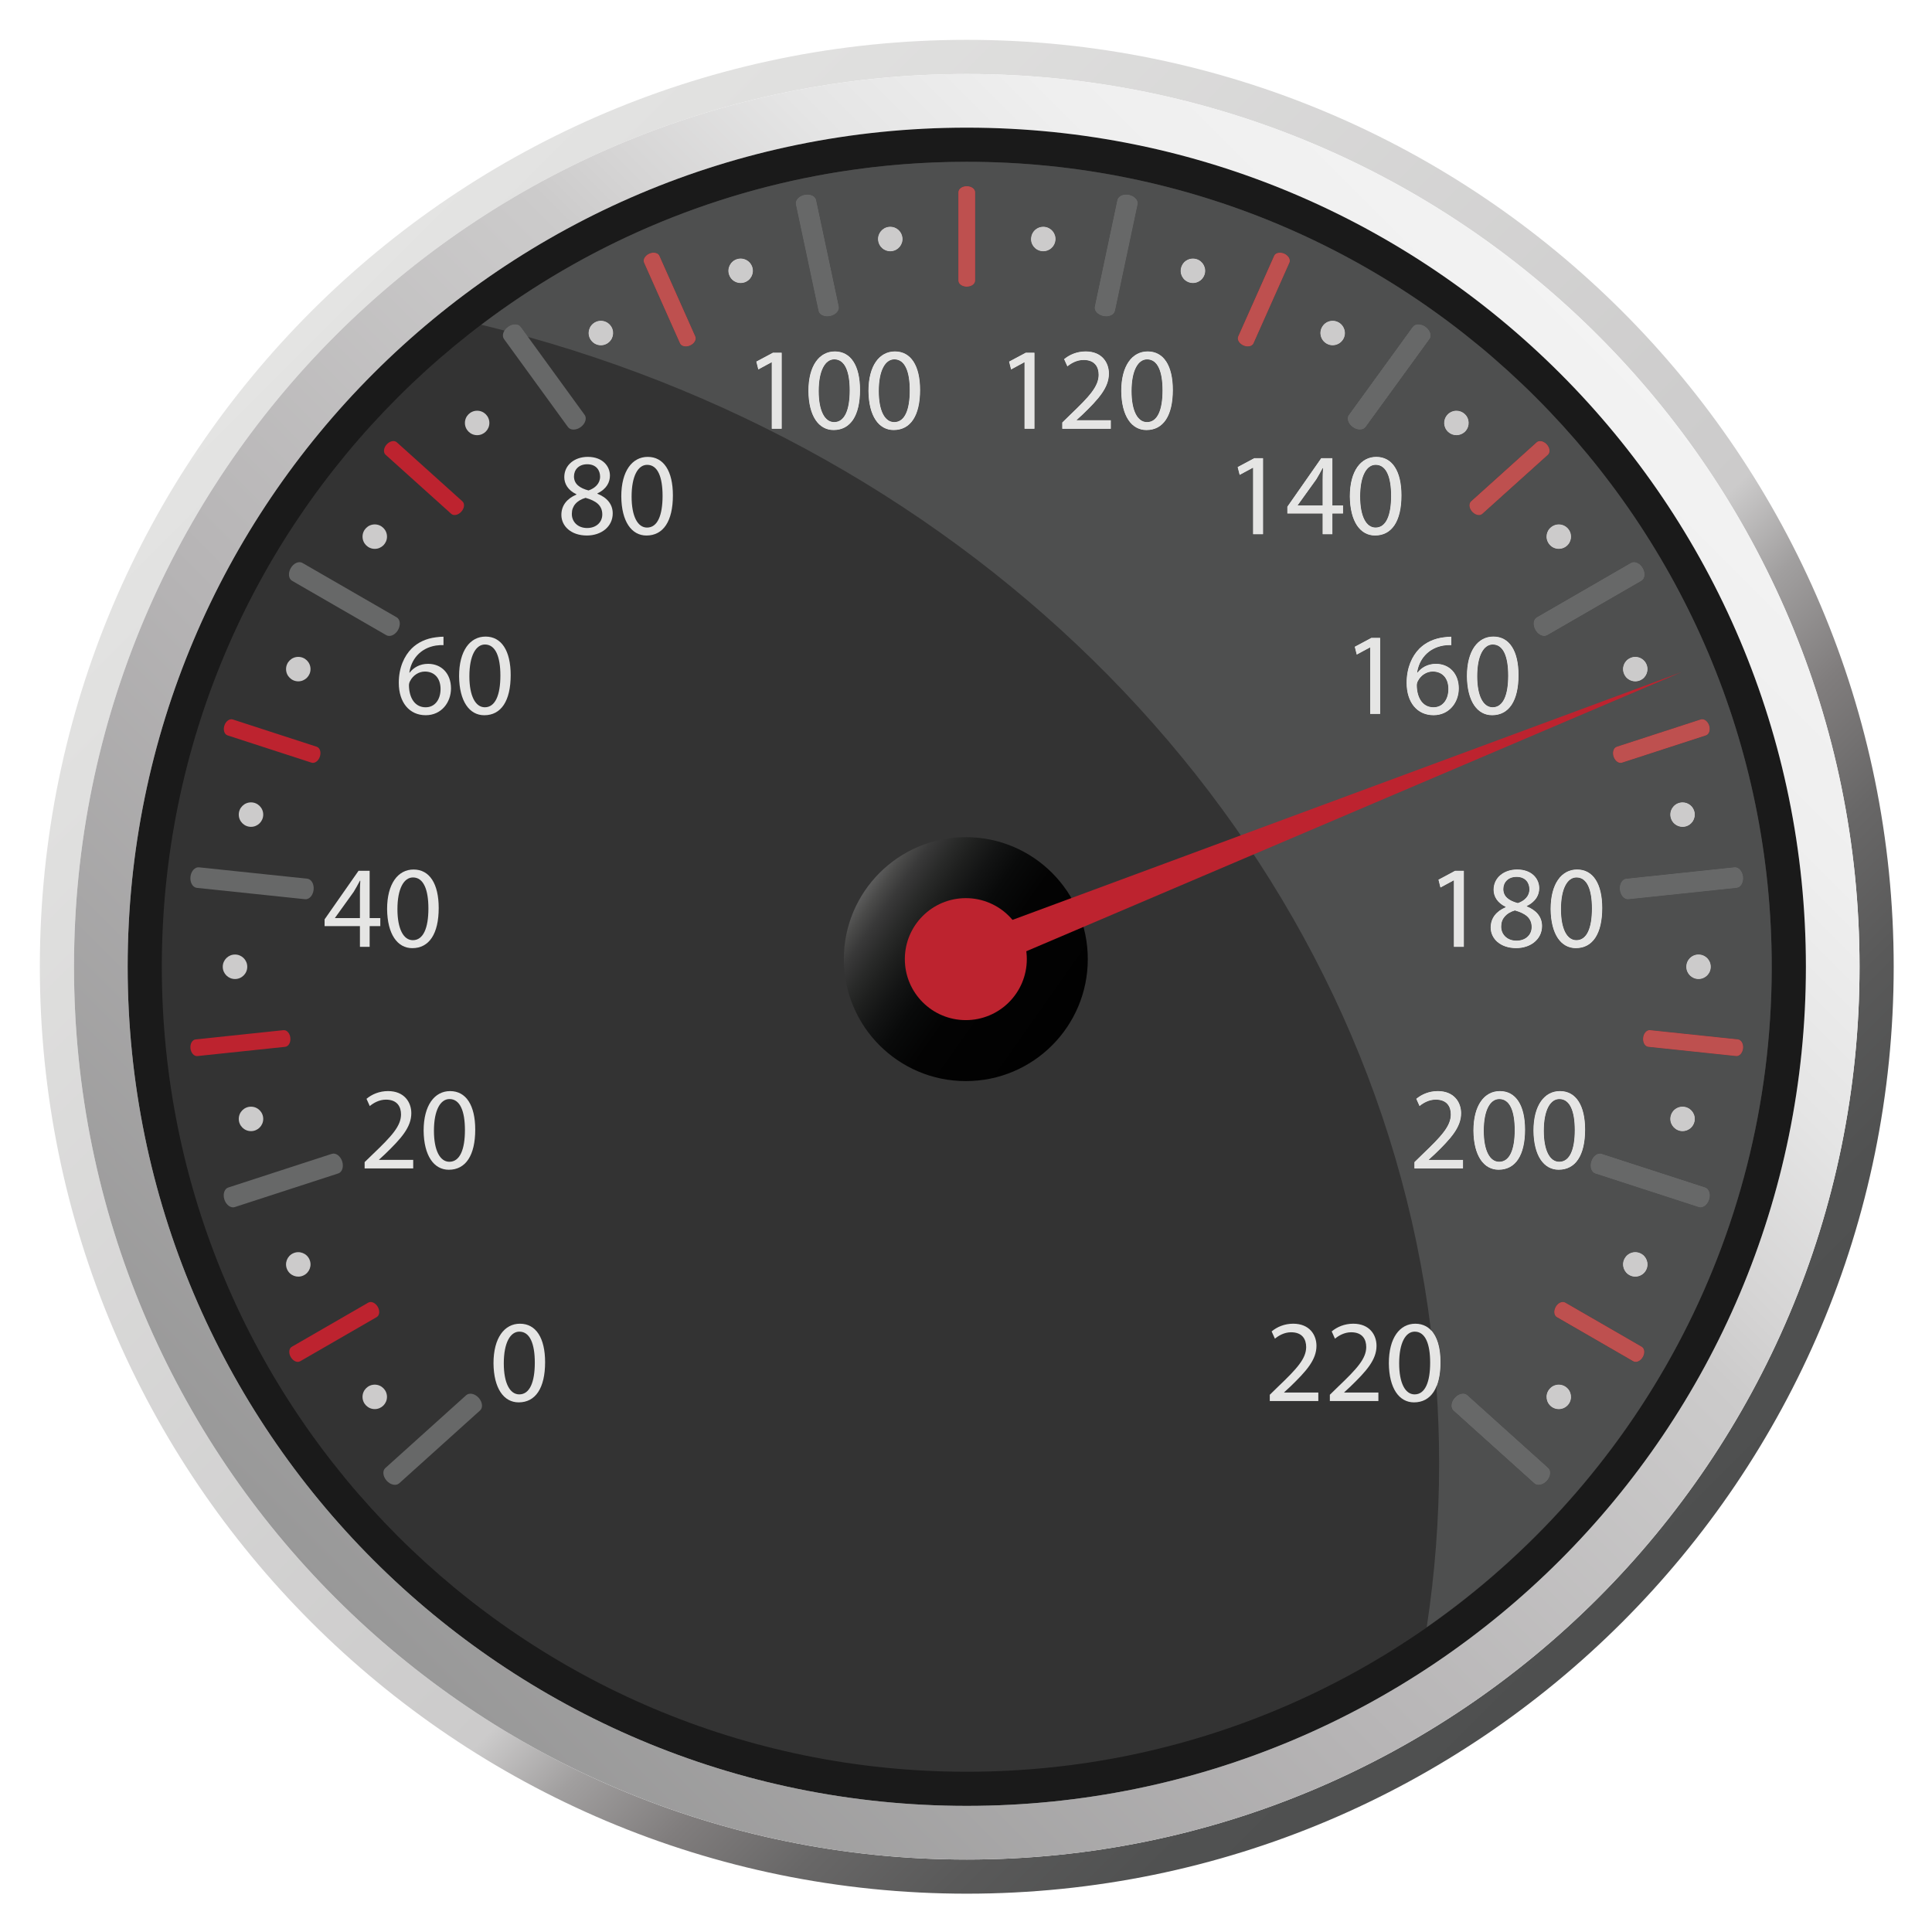 <?xml version="1.0" encoding="utf-8"?>
<svg version="1.1" xmlns="http://www.w3.org/2000/svg" xmlns:xlink="http://www.w3.org/1999/xlink" x="0px" y="0px" width="400px"
	 height="400px" viewBox="0 0 97 97" xml:space="preserve">
<g id="dial">
	<g>
		
			<linearGradient id="SVGID_1_" gradientUnits="userSpaceOnUse" x1="-1.114" y1="791.57" x2="-0.797" y2="791.57" gradientTransform="matrix(207.889 207.889 207.889 -207.889 -164312.5 164806.469)">
			<stop  offset="0" style="stop-color:#E5E5E4"/>
			<stop  offset="0.058" style="stop-color:#E2E2E1"/>
			<stop  offset="0.615" style="stop-color:#CCCBCB"/>
			<stop  offset="0.664" style="stop-color:#A19F9F"/>
			<stop  offset="0.722" style="stop-color:#807D7D"/>
			<stop  offset="0.782" style="stop-color:#686767"/>
			<stop  offset="0.846" style="stop-color:#595959"/>
			<stop  offset="0.915" style="stop-color:#505151"/>
			<stop  offset="1" style="stop-color:#4E4F4F"/>
		</linearGradient>
		<path fill="url(#SVGID_1_)" d="M48.538,93.362c-24.755,0-44.823-20.069-44.823-44.824c0-24.756,20.068-44.823,44.823-44.823
			c24.756,0,44.824,20.067,44.824,44.823C93.362,73.293,73.294,93.362,48.538,93.362 M48.538,2C22.836,2,2,22.836,2,48.538
			s20.836,46.538,46.538,46.538c25.703,0,46.539-20.836,46.539-46.538S74.241,2,48.538,2"/>
		
			<linearGradient id="SVGID_2_" gradientUnits="userSpaceOnUse" x1="-0.103" y1="793.531" x2="0.214" y2="793.531" gradientTransform="matrix(200.231 -200.231 -200.231 -200.231 158927.234 158949.5)">
			<stop  offset="0" style="stop-color:#979797"/>
			<stop  offset="0.353" style="stop-color:#B7B5B6"/>
			<stop  offset="0.615" style="stop-color:#CCCBCB"/>
			<stop  offset="0.656" style="stop-color:#D5D4D4"/>
			<stop  offset="0.747" style="stop-color:#E5E5E5"/>
			<stop  offset="0.847" style="stop-color:#EFEFEF"/>
			<stop  offset="0.967" style="stop-color:#F3F3F3"/>
			<stop  offset="1" style="stop-color:#F3F3F3"/>
		</linearGradient>
		<path fill="url(#SVGID_2_)" d="M48.538,90.668c-23.268,0-42.129-18.862-42.129-42.13S25.271,6.409,48.538,6.409
			s42.131,18.861,42.131,42.129S71.806,90.668,48.538,90.668 M48.538,3.715c-24.755,0-44.823,20.067-44.823,44.823
			c0,24.755,20.068,44.824,44.823,44.824c24.756,0,44.824-20.069,44.824-44.824C93.362,23.782,73.294,3.715,48.538,3.715"/>
		<path fill="#1A1A1A" d="M90.669,48.538c0,23.268-18.863,42.13-42.131,42.13S6.409,71.806,6.409,48.538S25.271,6.409,48.538,6.409
			S90.669,25.271,90.669,48.538"/>
		<path fill="#333333" d="M88.954,48.538c0,22.32-18.095,40.416-40.416,40.416c-22.319,0-40.414-18.096-40.414-40.416
			S26.219,8.123,48.538,8.123C70.859,8.123,88.954,26.218,88.954,48.538"/>
		<path fill="#BD232F" d="M48.958,14.085c0,0.169-0.187,0.306-0.42,0.306c-0.231,0-0.419-0.137-0.419-0.306V9.653
			c0-0.169,0.188-0.306,0.419-0.306c0.233,0,0.42,0.137,0.42,0.306V14.085"/>
		<path fill="#BD232F" d="M34.909,16.894c0.068,0.153-0.048,0.355-0.26,0.449c-0.211,0.095-0.439,0.047-0.508-0.108l-1.804-4.049
			c-0.068-0.154,0.049-0.355,0.26-0.449c0.212-0.095,0.44-0.047,0.509,0.107L34.909,16.894"/>
		<path fill="#BD232F" d="M23.217,25.172c0.125,0.113,0.102,0.345-0.056,0.518c-0.153,0.172-0.382,0.221-0.507,0.107l-3.295-2.966
			c-0.126-0.113-0.101-0.345,0.055-0.517s0.383-0.222,0.509-0.107L23.217,25.172z"/>
		<path fill="#BD232F" d="M15.902,37.492c0.159,0.052,0.231,0.273,0.159,0.493c-0.07,0.221-0.258,0.357-0.42,0.306l-4.215-1.369
			c-0.161-0.053-0.232-0.274-0.16-0.494c0.072-0.221,0.259-0.357,0.42-0.306L15.902,37.492z"/>
		<path fill="#BD232F" d="M14.23,51.722c0.168-0.019,0.324,0.155,0.348,0.386c0.024,0.23-0.092,0.432-0.26,0.45l-4.409,0.464
			c-0.167,0.017-0.322-0.157-0.347-0.388c-0.023-0.229,0.092-0.432,0.261-0.449L14.23,51.722z"/>
		<path fill="#BD232F" d="M18.492,65.4c0.146-0.084,0.357,0.011,0.474,0.211c0.116,0.201,0.093,0.433-0.054,0.517l-3.839,2.216
			c-0.147,0.086-0.359-0.009-0.475-0.21c-0.116-0.202-0.093-0.433,0.054-0.517L18.492,65.4z"/>
		<path fill="#BD232F" d="M78.166,66.128c-0.147-0.083-0.171-0.315-0.055-0.517c0.116-0.2,0.327-0.295,0.474-0.211l3.839,2.217
			c0.146,0.084,0.17,0.315,0.054,0.516c-0.116,0.201-0.327,0.296-0.475,0.211L78.166,66.128"/>
		<path fill="#BD232F" d="M82.759,52.557c-0.169-0.017-0.285-0.219-0.261-0.45c0.025-0.23,0.179-0.402,0.348-0.385l4.408,0.463
			c0.168,0.018,0.284,0.22,0.261,0.449c-0.026,0.23-0.182,0.404-0.35,0.386L82.759,52.557"/>
		<path fill="#BD232F" d="M81.436,38.291c-0.162,0.053-0.35-0.086-0.422-0.306c-0.07-0.221,0-0.44,0.16-0.493l4.216-1.37
			c0.161-0.053,0.349,0.085,0.42,0.305c0.07,0.221,0.001,0.442-0.16,0.494L81.436,38.291"/>
		<path fill="#BD232F" d="M74.422,25.797c-0.124,0.114-0.353,0.063-0.508-0.108c-0.155-0.173-0.179-0.402-0.054-0.517l3.293-2.966
			c0.127-0.113,0.354-0.063,0.51,0.108c0.153,0.173,0.179,0.403,0.053,0.517L74.422,25.797"/>
		<path fill="#BD232F" d="M62.935,17.234c-0.067,0.156-0.296,0.203-0.508,0.108c-0.211-0.096-0.329-0.296-0.26-0.449l1.804-4.05
			c0.068-0.155,0.296-0.202,0.508-0.108c0.212,0.096,0.328,0.296,0.259,0.45L62.935,17.234"/>
		<path fill="#CCCBCB" d="M45.309,11.936c0.036,0.338-0.209,0.64-0.547,0.675c-0.336,0.036-0.639-0.209-0.674-0.546
			c-0.036-0.337,0.208-0.64,0.546-0.675C44.972,11.354,45.273,11.599,45.309,11.936"/>
		<path fill="#CCCBCB" d="M37.77,13.407c0.104,0.322-0.071,0.668-0.396,0.773c-0.322,0.104-0.668-0.071-0.772-0.395
			c-0.105-0.321,0.071-0.668,0.395-0.773C37.318,12.908,37.665,13.084,37.77,13.407"/>
		<path fill="#CCCBCB" d="M30.7,16.414c0.17,0.293,0.069,0.669-0.225,0.839c-0.295,0.17-0.668,0.069-0.838-0.225
			c-0.171-0.294-0.069-0.67,0.224-0.839C30.155,16.02,30.531,16.12,30.7,16.414"/>
		<circle fill="#CCCBCB" cx="23.956" cy="21.235" r="0.614"/>
		<circle fill="#CCCBCB" cx="18.816" cy="26.943" r="0.614"/>
		<circle fill="#CCCBCB" cx="14.976" cy="33.594" r="0.614"/>
		<circle fill="#CCCBCB" cx="12.602" cy="40.899" r="0.614"/>
		<circle fill="#CCCBCB" cx="11.799" cy="48.539" r="0.615"/>
		<circle fill="#CCCBCB" cx="12.602" cy="56.177" r="0.614"/>
		<path fill="#CCCBCB" d="M14.725,62.921c0.311-0.138,0.675,0.002,0.812,0.312c0.138,0.31-0.001,0.671-0.312,0.809
			c-0.308,0.14-0.671-0.001-0.81-0.31C14.275,63.421,14.416,63.059,14.725,62.921z"/>
		<circle fill="#CCCBCB" cx="18.815" cy="70.133" r="0.614"/>
		<path fill="#CCCBCB" d="M77.9,70.631c-0.273-0.199-0.335-0.585-0.134-0.857c0.199-0.276,0.582-0.336,0.855-0.137
			c0.274,0.199,0.335,0.582,0.137,0.857C78.558,70.77,78.175,70.829,77.9,70.631"/>
		<path fill="#CCCBCB" d="M81.854,64.043c-0.31-0.139-0.45-0.503-0.311-0.81c0.139-0.313,0.499-0.45,0.808-0.312
			c0.311,0.138,0.45,0.499,0.312,0.812C82.524,64.042,82.162,64.182,81.854,64.043"/>
		<path fill="#CCCBCB" d="M84.349,56.778c-0.331-0.072-0.545-0.399-0.472-0.729c0.069-0.334,0.395-0.544,0.726-0.471
			c0.332,0.069,0.544,0.394,0.474,0.728C85.005,56.638,84.68,56.848,84.349,56.778"/>
		<path fill="#CCCBCB" d="M85.278,49.153c-0.338-0.001-0.615-0.276-0.612-0.615c0-0.342,0.273-0.614,0.612-0.613
			c0.339-0.001,0.613,0.272,0.613,0.613C85.893,48.879,85.617,49.153,85.278,49.153"/>
		<path fill="#CCCBCB" d="M84.604,41.5c-0.332,0.07-0.66-0.143-0.728-0.473c-0.071-0.335,0.14-0.657,0.472-0.728
			c0.331-0.07,0.656,0.14,0.728,0.472C85.146,41.104,84.936,41.43,84.604,41.5"/>
		<path fill="#CCCBCB" d="M82.353,34.156c-0.311,0.136-0.675-0.001-0.81-0.312c-0.14-0.312,0-0.672,0.311-0.809
			c0.308-0.14,0.671-0.002,0.809,0.31C82.801,33.656,82.661,34.02,82.353,34.156"/>
		<path fill="#CCCBCB" d="M78.624,27.439c-0.275,0.198-0.661,0.14-0.857-0.136c-0.203-0.278-0.141-0.658,0.136-0.856
			c0.272-0.199,0.655-0.14,0.856,0.136C78.959,26.858,78.897,27.241,78.624,27.439"/>
		<path fill="#CCCBCB" d="M73.58,21.646c-0.228,0.251-0.618,0.273-0.868,0.045c-0.254-0.229-0.273-0.613-0.045-0.864
			c0.226-0.253,0.612-0.274,0.866-0.047S73.806,21.395,73.58,21.646"/>
		<path fill="#CCCBCB" d="M67.441,17.027c-0.171,0.293-0.548,0.396-0.84,0.224c-0.296-0.171-0.395-0.544-0.224-0.836
			c0.168-0.294,0.542-0.396,0.838-0.226C67.511,16.36,67.611,16.734,67.441,17.027"/>
		<path fill="#CCCBCB" d="M60.478,13.785c-0.106,0.322-0.453,0.501-0.774,0.395c-0.326-0.106-0.5-0.45-0.394-0.771
			c0.103-0.323,0.446-0.5,0.772-0.396C60.405,13.118,60.582,13.464,60.478,13.785"/>
		<path fill="#CCCBCB" d="M52.99,12.062c-0.037,0.338-0.339,0.584-0.676,0.547c-0.34-0.036-0.583-0.336-0.544-0.673
			c0.033-0.337,0.333-0.583,0.672-0.547C52.782,11.426,53.025,11.726,52.99,12.062"/>
		<path fill="#676868" d="M42.111,15.389c0.043,0.204-0.148,0.417-0.43,0.477c-0.278,0.06-0.541-0.057-0.584-0.26l-1.136-5.345
			c-0.044-0.205,0.147-0.417,0.428-0.477s0.543,0.057,0.584,0.261L42.111,15.389"/>
		<path fill="#676868" d="M29.354,20.832c0.121,0.17,0.033,0.441-0.197,0.61c-0.231,0.168-0.518,0.168-0.641,0l-3.212-4.421
			c-0.122-0.169-0.034-0.44,0.198-0.609c0.231-0.168,0.519-0.169,0.641,0L29.354,20.832"/>
		<path fill="#676868" d="M19.916,30.994c0.18,0.104,0.209,0.389,0.067,0.638c-0.143,0.247-0.404,0.364-0.586,0.26l-4.731-2.731
			c-0.182-0.104-0.21-0.39-0.068-0.637c0.144-0.249,0.406-0.365,0.586-0.261L19.916,30.994z"/>
		<path fill="#676868" d="M15.425,44.116c0.207,0.023,0.351,0.27,0.321,0.555c-0.03,0.285-0.222,0.498-0.428,0.476l-5.436-0.57
			c-0.206-0.023-0.35-0.27-0.32-0.555c0.03-0.284,0.222-0.498,0.43-0.476L15.425,44.116z"/>
		<path fill="#676868" d="M16.66,57.931c0.199-0.062,0.43,0.104,0.519,0.376s0,0.546-0.197,0.608l-5.196,1.689
			c-0.198,0.063-0.43-0.104-0.52-0.376c-0.087-0.272,0-0.547,0.199-0.608L16.66,57.931z"/>
		<path fill="#676868" d="M23.407,70.048c0.157-0.138,0.435-0.08,0.627,0.133c0.191,0.212,0.223,0.498,0.066,0.636l-4.059,3.657
			c-0.156,0.139-0.435,0.08-0.628-0.132c-0.19-0.214-0.222-0.5-0.065-0.637L23.407,70.048z"/>
		<path fill="#676868" d="M72.977,70.818c-0.154-0.143-0.127-0.424,0.064-0.638c0.191-0.213,0.474-0.273,0.626-0.133l4.062,3.655
			c0.153,0.14,0.125,0.423-0.065,0.639c-0.192,0.211-0.475,0.272-0.628,0.131L72.977,70.818"/>
		<path fill="#676868" d="M80.095,58.916c-0.197-0.066-0.286-0.335-0.198-0.609c0.089-0.271,0.32-0.442,0.518-0.375l5.196,1.687
			c0.198,0.065,0.288,0.336,0.2,0.609c-0.089,0.272-0.321,0.442-0.52,0.375L80.095,58.916"/>
		<path fill="#676868" d="M81.761,45.146c-0.209,0.02-0.4-0.189-0.431-0.475c-0.031-0.285,0.112-0.535,0.32-0.554l5.435-0.574
			c0.205-0.02,0.396,0.189,0.43,0.477c0.027,0.284-0.115,0.535-0.322,0.554L81.761,45.146"/>
		<path fill="#676868" d="M77.68,31.891c-0.184,0.103-0.443-0.011-0.587-0.258c-0.144-0.248-0.115-0.536,0.067-0.638l4.731-2.734
			c0.18-0.101,0.44,0.012,0.586,0.261c0.143,0.249,0.113,0.536-0.068,0.638L77.68,31.891"/>
		<path fill="#676868" d="M68.56,21.44c-0.125,0.169-0.408,0.17-0.641,0.003c-0.231-0.168-0.322-0.443-0.196-0.608l3.209-4.424
			c0.124-0.165,0.408-0.168,0.642,0c0.231,0.17,0.321,0.443,0.197,0.61L68.56,21.44"/>
		<path fill="#676868" d="M55.979,15.603c-0.046,0.206-0.305,0.322-0.584,0.264c-0.281-0.059-0.476-0.272-0.427-0.475l1.132-5.348
			c0.045-0.2,0.304-0.319,0.585-0.262c0.281,0.062,0.475,0.276,0.428,0.479L55.979,15.603"/>
		<path fill="#E5E5E4" d="M27.368,68.392c0,1.299-0.481,2.017-1.327,2.017c-0.747,0-1.252-0.7-1.264-1.963
			c0-1.281,0.553-1.986,1.328-1.986C26.91,66.459,27.368,67.176,27.368,68.392z M25.294,68.451c0,0.993,0.306,1.557,0.777,1.557
			c0.527,0,0.78-0.617,0.78-1.593c0-0.94-0.241-1.557-0.775-1.557C25.624,66.858,25.294,67.41,25.294,68.451z"/>
		<path fill="#E5E5E4" d="M18.307,58.664v-0.317l0.406-0.394c0.975-0.929,1.416-1.422,1.421-1.997c0-0.388-0.188-0.746-0.757-0.746
			c-0.347,0-0.636,0.176-0.812,0.322l-0.164-0.363c0.265-0.224,0.641-0.389,1.081-0.389c0.821,0,1.169,0.564,1.169,1.11
			c0,0.706-0.511,1.275-1.316,2.051l-0.305,0.282v0.012h1.716v0.429H18.307z"/>
		<path fill="#E5E5E4" d="M23.86,56.714c0,1.299-0.481,2.016-1.327,2.016c-0.746,0-1.251-0.7-1.264-1.963
			c0-1.28,0.553-1.986,1.329-1.986C23.402,54.78,23.86,55.498,23.86,56.714z M21.787,56.772c0,0.993,0.306,1.557,0.775,1.557
			c0.528,0,0.781-0.616,0.781-1.592c0-0.94-0.24-1.557-0.775-1.557C22.115,55.181,21.787,55.732,21.787,56.772z"/>
		<path fill="#E5E5E4" d="M18.071,47.539v-1.04h-1.774v-0.341l1.704-2.438h0.558v2.374h0.535v0.405h-0.535v1.04H18.071z
			 M18.071,46.094v-1.274c0-0.2,0.006-0.4,0.018-0.601h-0.018c-0.118,0.225-0.211,0.389-0.317,0.564l-0.934,1.299v0.012H18.071z"/>
		<path fill="#E5E5E4" d="M22.026,45.588c0,1.3-0.481,2.016-1.327,2.016c-0.745,0-1.251-0.699-1.264-1.962
			c0-1.281,0.553-1.986,1.328-1.986C21.568,43.655,22.026,44.372,22.026,45.588z M19.954,45.647c0,0.993,0.305,1.557,0.774,1.557
			c0.529,0,0.781-0.617,0.781-1.592c0-0.94-0.24-1.558-0.775-1.558C20.281,44.055,19.954,44.607,19.954,45.647z"/>
		<path fill="#E5E5E4" d="M22.267,32.39c-0.106-0.005-0.241,0-0.388,0.022c-0.812,0.136-1.239,0.729-1.327,1.358h0.017
			c0.182-0.241,0.499-0.441,0.923-0.441c0.675,0,1.151,0.488,1.151,1.234c0,0.699-0.477,1.346-1.27,1.346
			c-0.815,0-1.351-0.635-1.351-1.628c0-0.752,0.27-1.345,0.646-1.722c0.316-0.312,0.739-0.505,1.222-0.563
			c0.152-0.023,0.281-0.029,0.376-0.029V32.39z M21.379,35.51c0.44,0,0.74-0.37,0.74-0.917c0-0.546-0.311-0.876-0.786-0.876
			c-0.312,0-0.6,0.194-0.74,0.471c-0.035,0.059-0.061,0.135-0.061,0.229c0.012,0.629,0.3,1.094,0.841,1.094H21.379z"/>
		<path fill="#E5E5E4" d="M25.64,33.894c0,1.299-0.481,2.016-1.327,2.016c-0.746,0-1.252-0.7-1.264-1.962
			c0-1.281,0.553-1.987,1.328-1.987C25.181,31.96,25.64,32.678,25.64,33.894z M23.566,33.952c0,0.993,0.306,1.558,0.775,1.558
			c0.528,0,0.782-0.617,0.782-1.593c0-0.94-0.241-1.558-0.776-1.558C23.895,32.359,23.566,32.912,23.566,33.952z"/>
		<path fill="#E5E5E4" d="M28.935,24.812c-0.422-0.199-0.604-0.528-0.604-0.857c0-0.605,0.512-1.017,1.181-1.017
			c0.74,0,1.111,0.465,1.111,0.939c0,0.324-0.158,0.671-0.629,0.894v0.018c0.476,0.188,0.769,0.522,0.769,0.987
			c0,0.663-0.568,1.11-1.298,1.11c-0.799,0-1.28-0.476-1.28-1.034c0-0.481,0.287-0.822,0.758-1.022L28.935,24.812z M30.239,25.83
			c0-0.465-0.323-0.688-0.84-0.835c-0.446,0.129-0.688,0.423-0.688,0.786c-0.017,0.389,0.277,0.729,0.764,0.729
			C29.939,26.511,30.239,26.217,30.239,25.83z M28.818,23.919c0,0.382,0.287,0.588,0.729,0.705c0.328-0.111,0.582-0.347,0.582-0.693
			c0-0.305-0.183-0.622-0.646-0.622C29.053,23.309,28.818,23.59,28.818,23.919z"/>
		<path fill="#E5E5E4" d="M33.784,24.871c0,1.299-0.482,2.016-1.328,2.016c-0.745,0-1.252-0.7-1.263-1.963
			c0-1.28,0.552-1.985,1.327-1.985C33.325,22.938,33.784,23.655,33.784,24.871z M31.711,24.931c0,0.993,0.304,1.557,0.775,1.557
			c0.529,0,0.78-0.617,0.78-1.593c0-0.939-0.239-1.557-0.774-1.557C32.039,23.338,31.711,23.89,31.711,24.931z"/>
		<polyline fill="#E5E5E4" points="38.748,18.19 38.736,18.19 38.072,18.55 37.972,18.154 38.806,17.708 39.247,17.708 
			39.247,21.527 38.748,21.527 38.748,18.19 		"/>
		<path fill="#E5E5E4" d="M43.179,19.577c0,1.298-0.482,2.015-1.328,2.015c-0.746,0-1.251-0.698-1.263-1.962
			c0-1.28,0.552-1.986,1.327-1.986C42.72,17.644,43.179,18.36,43.179,19.577 M41.104,19.636c0,0.993,0.306,1.557,0.775,1.557
			c0.528,0,0.782-0.617,0.782-1.592c0-0.94-0.242-1.558-0.776-1.558C41.434,18.043,41.104,18.596,41.104,19.636"/>
		<path fill="#E5E5E4" d="M46.194,19.577c0,1.298-0.481,2.015-1.328,2.015c-0.746,0-1.251-0.698-1.264-1.962
			c0-1.28,0.553-1.986,1.329-1.986C45.735,17.644,46.194,18.36,46.194,19.577 M44.12,19.636c0,0.993,0.306,1.557,0.775,1.557
			c0.529,0,0.781-0.617,0.781-1.592c0-0.94-0.24-1.558-0.775-1.558C44.449,18.043,44.12,18.596,44.12,19.636"/>
		<polyline fill="#E5E5E4" points="51.438,18.19 51.427,18.19 50.764,18.55 50.663,18.155 51.497,17.709 51.937,17.709 
			51.937,21.527 51.438,21.527 51.438,18.19 		"/>
		<path fill="#E5E5E4" d="M53.332,21.527v-0.316l0.405-0.394c0.975-0.929,1.416-1.422,1.422-1.998c0-0.388-0.188-0.746-0.758-0.746
			c-0.347,0-0.636,0.177-0.811,0.322l-0.165-0.363c0.265-0.224,0.64-0.389,1.082-0.389c0.822,0,1.168,0.564,1.168,1.111
			c0,0.705-0.511,1.275-1.315,2.051l-0.306,0.282v0.011h1.716v0.429H53.332"/>
		<path fill="#E5E5E4" d="M58.885,19.577c0,1.3-0.48,2.016-1.326,2.016c-0.747,0-1.252-0.699-1.265-1.963
			c0-1.28,0.553-1.986,1.328-1.986C58.427,17.644,58.885,18.36,58.885,19.577 M56.812,19.636c0,0.993,0.306,1.557,0.775,1.557
			c0.529,0,0.781-0.616,0.781-1.592c0-0.94-0.24-1.557-0.775-1.557C57.142,18.044,56.812,18.596,56.812,19.636"/>
		<polyline fill="#E5E5E4" points="62.914,23.485 62.903,23.485 62.239,23.843 62.139,23.45 62.974,23.003 63.414,23.003 
			63.414,26.822 62.914,26.822 62.914,23.485 		"/>
		<path fill="#E5E5E4" d="M66.406,26.822v-1.041h-1.773v-0.34l1.703-2.438h0.56v2.374h0.534v0.404h-0.534v1.041H66.406
			 M66.406,25.377v-1.275c0-0.2,0.006-0.398,0.019-0.6h-0.019c-0.117,0.224-0.212,0.388-0.317,0.564l-0.934,1.299v0.012H66.406"/>
		<path fill="#E5E5E4" d="M70.362,24.871c0,1.299-0.482,2.016-1.328,2.016c-0.746,0-1.251-0.7-1.264-1.963
			c0-1.28,0.553-1.985,1.329-1.985C69.903,22.938,70.362,23.655,70.362,24.871 M68.288,24.931c0,0.993,0.307,1.557,0.775,1.557
			c0.528,0,0.781-0.617,0.781-1.593c0-0.939-0.241-1.557-0.775-1.557C68.616,23.338,68.288,23.89,68.288,24.931"/>
		<polyline fill="#E5E5E4" points="68.793,32.508 68.782,32.508 68.117,32.865 68.018,32.472 68.853,32.025 69.293,32.025 
			69.293,35.844 68.793,35.844 68.793,32.508 		"/>
		<path fill="#E5E5E4" d="M72.866,32.39c-0.106-0.005-0.241,0-0.389,0.022c-0.809,0.136-1.238,0.729-1.327,1.358h0.019
			c0.182-0.241,0.5-0.441,0.922-0.441c0.676,0,1.15,0.488,1.15,1.234c0,0.699-0.475,1.346-1.269,1.346
			c-0.816,0-1.351-0.635-1.351-1.628c0-0.752,0.27-1.345,0.646-1.722c0.317-0.312,0.74-0.505,1.223-0.563
			c0.151-0.023,0.28-0.029,0.375-0.029V32.39 M71.979,35.51c0.439,0,0.74-0.37,0.74-0.917c0-0.546-0.312-0.876-0.788-0.876
			c-0.312,0-0.599,0.194-0.74,0.471c-0.035,0.059-0.059,0.135-0.059,0.229c0.013,0.629,0.3,1.094,0.84,1.094H71.979"/>
		<path fill="#E5E5E4" d="M76.24,33.894c0,1.299-0.481,2.016-1.328,2.016c-0.746,0-1.251-0.7-1.263-1.962
			c0-1.281,0.553-1.987,1.328-1.987C75.782,31.96,76.24,32.678,76.24,33.894 M74.166,33.952c0,0.993,0.307,1.558,0.775,1.558
			c0.529,0,0.781-0.617,0.781-1.593c0-0.94-0.24-1.558-0.775-1.558C74.495,32.359,74.166,32.912,74.166,33.952"/>
		<polyline fill="#E5E5E4" points="72.996,44.202 72.985,44.202 72.32,44.561 72.221,44.166 73.055,43.72 73.496,43.72 
			73.496,47.539 72.996,47.539 72.996,44.202 		"/>
		<path fill="#E5E5E4" d="M75.596,45.529c-0.424-0.199-0.606-0.528-0.606-0.857c0-0.604,0.512-1.017,1.182-1.017
			c0.74,0,1.11,0.464,1.11,0.94c0,0.322-0.157,0.669-0.629,0.894v0.017c0.477,0.188,0.77,0.523,0.77,0.987
			c0,0.664-0.569,1.11-1.298,1.11c-0.8,0-1.281-0.476-1.281-1.034c0-0.482,0.288-0.823,0.758-1.022L75.596,45.529 M76.899,46.546
			c0-0.464-0.323-0.687-0.841-0.835c-0.446,0.13-0.687,0.424-0.687,0.788c-0.018,0.389,0.276,0.729,0.764,0.729
			C76.6,47.228,76.899,46.934,76.899,46.546 M75.478,44.637c0,0.382,0.289,0.587,0.729,0.705c0.329-0.111,0.582-0.347,0.582-0.693
			c0-0.306-0.183-0.623-0.646-0.623C75.712,44.025,75.478,44.309,75.478,44.637"/>
		<path fill="#E5E5E4" d="M80.442,45.588c0,1.3-0.48,2.016-1.327,2.016c-0.745,0-1.251-0.699-1.263-1.962
			c0-1.281,0.552-1.986,1.328-1.986C79.985,43.655,80.442,44.372,80.442,45.588 M78.37,45.647c0,0.993,0.305,1.557,0.775,1.557
			c0.528,0,0.781-0.617,0.781-1.592c0-0.94-0.241-1.558-0.776-1.558C78.698,44.055,78.37,44.607,78.37,45.647"/>
		<path fill="#E5E5E4" d="M71.015,58.664v-0.317l0.403-0.394c0.977-0.929,1.417-1.422,1.423-1.997c0-0.388-0.188-0.746-0.758-0.746
			c-0.347,0-0.636,0.176-0.812,0.322l-0.164-0.363c0.265-0.224,0.641-0.389,1.081-0.389c0.822,0,1.17,0.564,1.17,1.11
			c0,0.706-0.512,1.275-1.316,2.051l-0.306,0.282v0.012h1.716v0.429H71.015"/>
		<path fill="#E5E5E4" d="M76.567,56.714c0,1.299-0.482,2.016-1.328,2.016c-0.745,0-1.252-0.7-1.263-1.963
			c0-1.28,0.552-1.986,1.328-1.986C76.108,54.78,76.567,55.498,76.567,56.714 M74.494,56.772c0,0.993,0.305,1.557,0.774,1.557
			c0.528,0,0.781-0.616,0.781-1.592c0-0.94-0.241-1.557-0.775-1.557C74.822,55.181,74.494,55.732,74.494,56.772"/>
		<path fill="#E5E5E4" d="M79.583,56.714c0,1.299-0.482,2.016-1.328,2.016c-0.746,0-1.251-0.7-1.263-1.963
			c0-1.28,0.553-1.986,1.328-1.986C79.124,54.78,79.583,55.498,79.583,56.714 M77.509,56.772c0,0.993,0.305,1.557,0.775,1.557
			c0.529,0,0.781-0.616,0.781-1.592c0-0.94-0.241-1.557-0.775-1.557C77.838,55.181,77.509,55.732,77.509,56.772"/>
		<path fill="#E5E5E4" d="M63.752,70.342v-0.315l0.405-0.395c0.976-0.929,1.417-1.422,1.422-1.997c0-0.389-0.188-0.746-0.758-0.746
			c-0.347,0-0.636,0.176-0.811,0.322l-0.165-0.364c0.265-0.223,0.641-0.388,1.081-0.388c0.823,0,1.17,0.564,1.17,1.111
			c0,0.704-0.512,1.274-1.316,2.05l-0.306,0.282v0.012h1.715v0.428H63.752z"/>
		<path fill="#E5E5E4" d="M66.768,70.342v-0.315l0.405-0.395c0.976-0.929,1.416-1.422,1.422-1.997c0-0.389-0.188-0.746-0.758-0.746
			c-0.347,0-0.635,0.176-0.812,0.322l-0.164-0.364c0.265-0.223,0.641-0.388,1.081-0.388c0.823,0,1.169,0.564,1.169,1.111
			c0,0.704-0.511,1.274-1.316,2.05l-0.305,0.282v0.012h1.715v0.428H66.768z"/>
		<path fill="#E5E5E4" d="M72.322,68.393c0,1.298-0.483,2.016-1.329,2.016c-0.745,0-1.251-0.7-1.263-1.963
			c0-1.281,0.552-1.986,1.328-1.986C71.862,66.459,72.322,67.176,72.322,68.393 M70.248,68.451c0,0.993,0.305,1.557,0.775,1.557
			c0.528,0,0.781-0.616,0.781-1.593c0-0.939-0.24-1.557-0.775-1.557C70.576,66.858,70.248,67.41,70.248,68.451"/>
		<path fill="#4E4F4F" d="M88.954,48.617L88.954,48.617L88.954,48.617 M88.954,48.576c0,0.001,0,0.002,0,0.003
			C88.954,48.578,88.954,48.577,88.954,48.576 M48.538,8.123c-2.156,0-4.274,0.169-6.339,0.494
			C44.265,8.292,46.382,8.123,48.538,8.123c22.321,0,40.416,18.095,40.416,40.415c0-0.001,0-0.001,0-0.001
			C88.954,26.217,70.858,8.123,48.538,8.123"/>
		<path fill="#4E4F4F" d="M41.886,18.043c-0.452,0-0.781,0.553-0.781,1.593c0,0.993,0.306,1.557,0.775,1.557
			c0.528,0,0.782-0.617,0.782-1.592C42.662,18.66,42.42,18.043,41.886,18.043 M44.901,18.043c-0.452,0-0.781,0.553-0.781,1.593
			c0,0.993,0.306,1.557,0.775,1.557c0.529,0,0.781-0.617,0.781-1.592C45.677,18.66,45.437,18.043,44.901,18.043 M77.245,74.549
			c-0.08,0-0.154-0.024-0.21-0.076l-4.059-3.654c-0.154-0.143-0.127-0.424,0.064-0.638c0.121-0.135,0.279-0.209,0.418-0.209
			c0.079,0,0.151,0.024,0.208,0.076l4.062,3.655c0.153,0.14,0.125,0.423-0.065,0.639C77.541,74.476,77.383,74.549,77.245,74.549
			 M78.261,70.748c-0.125,0-0.251-0.038-0.36-0.117c-0.273-0.199-0.335-0.585-0.134-0.857c0.12-0.167,0.306-0.255,0.495-0.255
			c0.125,0,0.251,0.039,0.36,0.118c0.274,0.199,0.335,0.582,0.137,0.857C78.638,70.66,78.45,70.748,78.261,70.748 M82.123,68.375
			c-0.043,0-0.084-0.01-0.12-0.031l-3.837-2.216c-0.147-0.083-0.171-0.315-0.055-0.517c0.087-0.15,0.229-0.242,0.355-0.242
			c0.042,0,0.082,0.01,0.118,0.031l3.839,2.217c0.146,0.084,0.17,0.315,0.054,0.516C82.391,68.283,82.249,68.375,82.123,68.375
			 M82.103,64.097c-0.083,0-0.168-0.018-0.249-0.054c-0.31-0.139-0.45-0.503-0.311-0.81c0.103-0.231,0.323-0.366,0.558-0.366
			c0.084,0,0.169,0.018,0.25,0.054c0.311,0.138,0.45,0.499,0.312,0.812C82.561,63.961,82.337,64.097,82.103,64.097 M85.38,60.617
			c-0.029,0-0.06-0.005-0.089-0.015l-5.196-1.687c-0.197-0.066-0.286-0.335-0.198-0.609c0.075-0.231,0.255-0.39,0.429-0.39
			c0.029,0,0.061,0.005,0.089,0.015l5.196,1.687c0.198,0.065,0.288,0.336,0.2,0.609C85.734,60.46,85.555,60.617,85.38,60.617
			 M84.476,56.792c-0.041,0-0.084-0.005-0.127-0.014c-0.331-0.072-0.545-0.399-0.472-0.729c0.061-0.289,0.312-0.485,0.595-0.485
			c0.043,0,0.087,0.005,0.131,0.015c0.332,0.069,0.544,0.394,0.474,0.728C85.015,56.595,84.759,56.792,84.476,56.792 M71.271,55.532
			l-0.164-0.363c0.265-0.224,0.641-0.389,1.081-0.389c0.822,0,1.17,0.564,1.17,1.11c0,0.706-0.512,1.275-1.316,2.051l-0.306,0.282
			v0.012h1.716v0.429h-2.438v-0.317l0.403-0.394c0.977-0.929,1.417-1.422,1.423-1.997c0-0.388-0.188-0.746-0.758-0.746
			C71.736,55.21,71.447,55.386,71.271,55.532 M75.239,58.729c-0.745,0-1.252-0.7-1.263-1.963c0-1.28,0.552-1.986,1.328-1.986
			c0.804,0,1.263,0.718,1.263,1.934C76.567,58.013,76.085,58.729,75.239,58.729 M78.255,58.729c-0.746,0-1.251-0.7-1.263-1.963
			c0-1.28,0.553-1.986,1.328-1.986c0.804,0,1.263,0.718,1.263,1.934C79.583,58.013,79.101,58.729,78.255,58.729 M87.189,53.021
			c-0.008,0-0.017-0.001-0.024-0.002l-4.406-0.463c-0.169-0.017-0.285-0.219-0.261-0.45c0.024-0.22,0.164-0.387,0.324-0.387
			c0.007,0,0.016,0.001,0.023,0.002l4.408,0.463c0.168,0.018,0.284,0.22,0.261,0.449C87.489,52.854,87.348,53.021,87.189,53.021
			 M85.278,47.925c0,0,0.001,0,0.002,0c0.339,0,0.611,0.273,0.611,0.613c0.001,0.341-0.274,0.615-0.613,0.615
			c-0.338-0.001-0.615-0.276-0.612-0.615c0-0.341,0.272-0.613,0.609-0.613C85.275,47.925,85.276,47.925,85.278,47.925 M72.32,44.561
			l-0.1-0.395l0.834-0.446h0.441v3.819h-0.5v-3.337h-0.011L72.32,44.561 M76.124,47.604c-0.8,0-1.281-0.476-1.281-1.034
			c0-0.482,0.288-0.823,0.758-1.022l-0.005-0.018c-0.424-0.199-0.606-0.528-0.606-0.857c0-0.604,0.512-1.017,1.182-1.017
			c0.74,0,1.11,0.464,1.11,0.94c0,0.322-0.157,0.669-0.629,0.894v0.017c0.477,0.188,0.77,0.523,0.77,0.987
			C77.422,47.157,76.853,47.604,76.124,47.604 M79.115,47.604c-0.745,0-1.251-0.699-1.263-1.962c0-1.281,0.552-1.986,1.328-1.986
			c0.805,0,1.262,0.717,1.262,1.933C80.442,46.888,79.962,47.604,79.115,47.604 M81.733,45.147c-0.199,0-0.374-0.203-0.403-0.476
			c-0.031-0.285,0.112-0.535,0.32-0.554l5.435-0.574c0.009-0.001,0.019-0.001,0.027-0.001c0.194,0,0.37,0.203,0.402,0.478
			c0.027,0.284-0.115,0.535-0.322,0.554l-5.432,0.572C81.752,45.147,81.742,45.147,81.733,45.147 M84.478,41.514
			c-0.285,0-0.542-0.198-0.601-0.486c-0.071-0.335,0.14-0.657,0.472-0.728c0.043-0.009,0.087-0.014,0.13-0.014
			c0.282,0,0.536,0.197,0.598,0.485c0.07,0.333-0.141,0.658-0.472,0.729C84.562,41.51,84.519,41.514,84.478,41.514 M81.364,38.303
			c-0.143,0-0.289-0.129-0.351-0.317c-0.07-0.221,0-0.44,0.16-0.493l4.216-1.37c0.023-0.008,0.047-0.011,0.071-0.011
			c0.142,0,0.288,0.128,0.349,0.315c0.07,0.221,0.001,0.442-0.16,0.494l-4.214,1.37C81.411,38.299,81.388,38.303,81.364,38.303
			 M82.104,34.209c-0.236,0-0.462-0.135-0.562-0.365c-0.14-0.312,0-0.672,0.311-0.809c0.082-0.037,0.167-0.055,0.251-0.055
			c0.233,0,0.456,0.136,0.558,0.364c0.139,0.312-0.001,0.675-0.31,0.812C82.271,34.191,82.187,34.209,82.104,34.209 M68.117,32.865
			l-0.1-0.394l0.835-0.446h0.44v3.818h-0.5v-3.336h-0.011L68.117,32.865 M71.973,35.909c-0.816,0-1.351-0.635-1.351-1.628
			c0-0.752,0.27-1.345,0.646-1.722c0.317-0.312,0.74-0.505,1.223-0.563c0.151-0.023,0.28-0.029,0.375-0.029v0.423
			c-0.024-0.001-0.051-0.002-0.08-0.002c-0.09,0-0.195,0.007-0.309,0.024c-0.809,0.136-1.238,0.729-1.327,1.358h0.019
			c0.182-0.241,0.5-0.441,0.922-0.441c0.676,0,1.15,0.488,1.15,1.234C73.241,35.263,72.767,35.909,71.973,35.909 M74.912,35.909
			c-0.746,0-1.251-0.7-1.263-1.962c0-1.281,0.553-1.987,1.328-1.987c0.805,0,1.263,0.718,1.263,1.934
			C76.24,35.192,75.759,35.909,74.912,35.909 M77.531,31.929c-0.157,0-0.33-0.11-0.438-0.296c-0.144-0.248-0.115-0.536,0.067-0.638
			l4.731-2.734c0.045-0.025,0.094-0.037,0.146-0.037c0.156,0,0.331,0.11,0.44,0.298c0.143,0.249,0.113,0.536-0.068,0.638
			l-4.729,2.731C77.634,31.916,77.583,31.929,77.531,31.929 M78.262,27.557c-0.189,0-0.377-0.088-0.495-0.253
			c-0.203-0.278-0.141-0.658,0.136-0.856c0.108-0.079,0.235-0.117,0.36-0.117c0.189,0,0.375,0.087,0.496,0.253
			c0.2,0.275,0.139,0.658-0.135,0.856C78.515,27.519,78.388,27.557,78.262,27.557 M62.239,23.843l-0.101-0.393l0.835-0.447h0.44
			v3.819h-0.5v-3.337h-0.011L62.239,23.843 M64.633,25.781v-0.34l1.703-2.438h0.56v2.374h0.534v0.404h-0.534v1.041h-0.489v-1.041
			H64.633 M69.034,26.887c-0.746,0-1.251-0.7-1.264-1.963c0-1.28,0.553-1.985,1.329-1.985c0.804,0,1.263,0.717,1.263,1.933
			C70.362,26.17,69.88,26.887,69.034,26.887 M74.253,25.858c-0.112,0-0.24-0.061-0.339-0.17c-0.155-0.173-0.179-0.402-0.054-0.517
			l3.293-2.966c0.047-0.041,0.105-0.061,0.17-0.061c0.112,0,0.24,0.06,0.34,0.169c0.153,0.173,0.179,0.403,0.053,0.517l-3.294,2.966
			C74.377,25.838,74.317,25.858,74.253,25.858 M73.121,21.849c-0.146,0-0.293-0.052-0.409-0.158
			c-0.254-0.229-0.273-0.613-0.045-0.864c0.12-0.136,0.288-0.204,0.455-0.204c0.146,0,0.293,0.052,0.411,0.157
			c0.254,0.228,0.272,0.615,0.047,0.866C73.458,21.78,73.29,21.849,73.121,21.849 M50.764,18.55l-0.101-0.395l0.834-0.446h0.439
			v3.818h-0.498V18.19h-0.012L50.764,18.55 M38.072,18.55l-0.101-0.396l0.834-0.446h0.441v3.819h-0.499V18.19h-0.012L38.072,18.55
			 M41.851,21.592c-0.746,0-1.251-0.698-1.263-1.962c0-1.28,0.552-1.986,1.327-1.986c0.805,0,1.264,0.717,1.264,1.934
			C43.179,20.875,42.696,21.592,41.851,21.592 M44.866,21.592c-0.746,0-1.251-0.698-1.264-1.962c0-1.28,0.553-1.986,1.329-1.986
			c0.804,0,1.263,0.717,1.263,1.934C46.194,20.875,45.713,21.592,44.866,21.592 M53.591,18.396l-0.165-0.363
			c0.265-0.224,0.64-0.389,1.082-0.389c0.822,0,1.168,0.564,1.168,1.111c0,0.705-0.511,1.275-1.315,2.051l-0.306,0.282v0.011h1.716
			v0.429h-2.438v-0.316l0.405-0.394c0.975-0.929,1.416-1.422,1.422-1.998c0-0.388-0.188-0.746-0.758-0.746
			C54.055,18.073,53.766,18.25,53.591,18.396 M57.559,21.593c-0.747,0-1.252-0.699-1.265-1.963c0-1.28,0.553-1.986,1.328-1.986
			c0.805,0,1.263,0.717,1.263,1.934C58.885,20.877,58.404,21.593,57.559,21.593 M68.277,21.567c-0.114,0-0.243-0.041-0.358-0.124
			c-0.231-0.168-0.322-0.443-0.196-0.608l3.209-4.424c0.062-0.083,0.165-0.125,0.28-0.125c0.116,0,0.245,0.041,0.361,0.125
			c0.231,0.17,0.321,0.443,0.197,0.61L68.56,21.44C68.497,21.525,68.394,21.567,68.277,21.567 M66.907,17.334
			c-0.104,0-0.209-0.026-0.306-0.083c-0.296-0.171-0.395-0.544-0.224-0.836c0.112-0.198,0.318-0.309,0.53-0.309
			c0.104,0,0.21,0.026,0.308,0.083c0.295,0.171,0.396,0.545,0.226,0.838C67.327,17.224,67.119,17.334,66.907,17.334 M30.169,17.336
			c-0.212,0-0.417-0.11-0.531-0.308c-0.171-0.294-0.069-0.67,0.224-0.839c0.097-0.057,0.202-0.083,0.308-0.083
			c0.212,0,0.418,0.11,0.531,0.308c0.17,0.293,0.069,0.669-0.225,0.839C30.378,17.309,30.272,17.336,30.169,17.336 M59.893,14.211
			c-0.063,0-0.127-0.01-0.189-0.031c-0.326-0.106-0.5-0.45-0.394-0.771c0.083-0.26,0.321-0.425,0.581-0.425
			c0.063,0,0.127,0.01,0.191,0.029c0.323,0.105,0.5,0.451,0.396,0.772C60.392,14.045,60.15,14.211,59.893,14.211 M37.185,14.211
			c-0.259,0-0.5-0.164-0.583-0.425c-0.105-0.321,0.071-0.668,0.395-0.773c0.063-0.021,0.127-0.03,0.189-0.03
			c0.259,0,0.499,0.165,0.584,0.425c0.104,0.322-0.071,0.668-0.396,0.773C37.312,14.201,37.248,14.211,37.185,14.211 M34.432,17.392
			c-0.132,0-0.245-0.056-0.29-0.157l-1.804-4.049c-0.068-0.154,0.049-0.355,0.26-0.449c0.073-0.033,0.149-0.049,0.22-0.049
			c0.132,0,0.244,0.056,0.289,0.156l1.803,4.05c0.068,0.153-0.048,0.355-0.26,0.449C34.577,17.376,34.501,17.392,34.432,17.392
			 M62.646,17.392c-0.07,0-0.146-0.016-0.22-0.049c-0.211-0.096-0.329-0.296-0.26-0.449l1.804-4.05
			c0.044-0.102,0.156-0.156,0.289-0.156c0.069,0,0.146,0.016,0.219,0.048c0.212,0.096,0.328,0.296,0.259,0.45l-1.803,4.049
			C62.891,17.336,62.778,17.392,62.646,17.392 M52.384,12.613c-0.022,0-0.046-0.002-0.069-0.004
			c-0.34-0.036-0.583-0.336-0.544-0.673c0.031-0.314,0.295-0.551,0.607-0.551c0.021,0,0.043,0.001,0.064,0.004
			c0.34,0.036,0.583,0.336,0.548,0.673C52.956,12.377,52.692,12.613,52.384,12.613 M44.697,12.614c-0.311,0-0.577-0.234-0.609-0.55
			c-0.036-0.337,0.208-0.64,0.546-0.675c0.022-0.003,0.043-0.004,0.064-0.004c0.311,0,0.577,0.235,0.61,0.55
			c0.036,0.338-0.209,0.64-0.547,0.675C44.74,12.613,44.718,12.614,44.697,12.614 M41.536,15.881c-0.219,0-0.403-0.108-0.438-0.275
			l-1.136-5.345c-0.044-0.205,0.147-0.417,0.428-0.477c0.049-0.011,0.099-0.016,0.146-0.016c0.221,0,0.404,0.108,0.438,0.276
			l1.138,5.344c0.043,0.204-0.148,0.417-0.43,0.477C41.633,15.876,41.584,15.881,41.536,15.881 M55.538,15.882
			c-0.047,0-0.095-0.005-0.144-0.016c-0.281-0.059-0.476-0.272-0.427-0.475l1.132-5.348c0.037-0.166,0.222-0.275,0.444-0.275
			c0.046,0,0.094,0.004,0.141,0.014c0.281,0.062,0.475,0.276,0.428,0.479l-1.134,5.341C55.94,15.772,55.758,15.882,55.538,15.882
			 M48.538,14.391c-0.231,0-0.419-0.137-0.419-0.306V9.653c0-0.169,0.188-0.306,0.419-0.306c0.233,0,0.42,0.137,0.42,0.306v4.432
			C48.958,14.254,48.771,14.391,48.538,14.391 M48.538,8.123c-2.156,0-4.273,0.169-6.339,0.494
			c-6.702,1.058-12.855,3.764-18.036,7.688c0.391,0.094,0.777,0.191,1.165,0.292c0.043-0.067,0.102-0.131,0.175-0.185
			c0.116-0.084,0.245-0.126,0.361-0.126c0.115,0,0.218,0.042,0.279,0.126l0.365,0.503c24.229,6.77,42.414,26.202,45.334,49.866
			c0.312,0.322,0.479,0.876,0.479,1.611c0,0.495-0.07,0.905-0.204,1.224c0.091,1.281,0.137,2.572,0.137,3.874
			c0,2.785-0.215,5.523-0.622,8.206c10.446-7.289,17.294-19.38,17.321-33.078v-0.001c0-0.013,0-0.025,0-0.038
			c0-0.001,0-0.002,0-0.003c0-0.014,0-0.025,0-0.039C88.954,26.218,70.859,8.123,48.538,8.123"/>
		<path fill="#BE504F" d="M48.538,9.348c-0.231,0-0.419,0.137-0.419,0.306v4.432c0,0.169,0.188,0.306,0.419,0.306
			c0.233,0,0.42-0.137,0.42-0.306V9.653C48.958,9.484,48.771,9.348,48.538,9.348"/>
		<path fill="#BE504F" d="M32.817,12.688c-0.07,0-0.146,0.016-0.22,0.049c-0.211,0.094-0.328,0.295-0.26,0.449l1.804,4.049
			c0.045,0.102,0.158,0.157,0.29,0.157c0.069,0,0.146-0.016,0.218-0.049c0.212-0.094,0.328-0.296,0.26-0.449l-1.803-4.05
			C33.062,12.743,32.949,12.688,32.817,12.688"/>
		<path fill="#BE504F" d="M78.467,65.369c-0.127,0-0.269,0.092-0.355,0.242c-0.116,0.201-0.093,0.434,0.055,0.517l3.837,2.216
			c0.036,0.021,0.077,0.031,0.12,0.031c0.126,0,0.268-0.092,0.354-0.242c0.116-0.2,0.093-0.432-0.054-0.516L78.585,65.4
			C78.549,65.379,78.509,65.369,78.467,65.369"/>
		<path fill="#BE504F" d="M82.822,51.72c-0.16,0-0.3,0.167-0.324,0.387c-0.024,0.231,0.092,0.434,0.261,0.45l4.406,0.463
			c0.008,0.001,0.017,0.002,0.024,0.002c0.158,0,0.3-0.168,0.325-0.388c0.023-0.229-0.093-0.432-0.261-0.449l-4.408-0.463
			C82.838,51.721,82.829,51.72,82.822,51.72"/>
		<path fill="#BE504F" d="M85.461,36.111c-0.024,0-0.048,0.003-0.071,0.011l-4.216,1.37c-0.16,0.053-0.23,0.272-0.16,0.493
			c0.062,0.188,0.208,0.317,0.351,0.317c0.023,0,0.047-0.004,0.071-0.012l4.214-1.37c0.161-0.052,0.23-0.273,0.16-0.494
			C85.749,36.239,85.603,36.111,85.461,36.111"/>
		<path fill="#BE504F" d="M77.323,22.146c-0.064,0-0.123,0.02-0.17,0.061l-3.293,2.966c-0.125,0.114-0.102,0.344,0.054,0.517
			c0.099,0.109,0.227,0.17,0.339,0.17c0.064,0,0.124-0.021,0.169-0.062l3.294-2.966c0.126-0.113,0.101-0.344-0.053-0.517
			C77.563,22.205,77.436,22.146,77.323,22.146"/>
		<path fill="#BE504F" d="M64.26,12.688c-0.133,0-0.245,0.055-0.289,0.156l-1.804,4.05c-0.069,0.153,0.049,0.354,0.26,0.449
			c0.074,0.033,0.149,0.049,0.22,0.049c0.132,0,0.244-0.056,0.288-0.157l1.803-4.049c0.069-0.154-0.047-0.354-0.259-0.45
			C64.405,12.703,64.329,12.688,64.26,12.688"/>
		<path fill="#CCCBCB" d="M44.698,11.386c-0.021,0-0.042,0.001-0.064,0.004c-0.338,0.035-0.582,0.338-0.546,0.675
			c0.032,0.315,0.299,0.55,0.609,0.55c0.021,0,0.043-0.001,0.064-0.004c0.338-0.035,0.583-0.337,0.547-0.675
			C45.275,11.621,45.009,11.386,44.698,11.386"/>
		<path fill="#CCCBCB" d="M37.186,12.982c-0.062,0-0.126,0.01-0.189,0.03c-0.323,0.105-0.5,0.452-0.395,0.773
			c0.083,0.261,0.324,0.425,0.583,0.425c0.063,0,0.127-0.01,0.189-0.03c0.324-0.105,0.5-0.451,0.396-0.773
			C37.685,13.147,37.444,12.982,37.186,12.982"/>
		<path fill="#CCCBCB" d="M30.169,16.106c-0.105,0-0.211,0.026-0.308,0.083c-0.293,0.169-0.395,0.545-0.224,0.839
			c0.114,0.197,0.319,0.308,0.531,0.308c0.104,0,0.209-0.027,0.307-0.083c0.294-0.17,0.395-0.546,0.225-0.839
			C30.587,16.217,30.381,16.106,30.169,16.106"/>
		<path fill="#CCCBCB" d="M78.262,69.519c-0.189,0-0.375,0.088-0.495,0.255c-0.201,0.272-0.14,0.658,0.134,0.857
			c0.109,0.079,0.235,0.117,0.36,0.117c0.189,0,0.377-0.088,0.498-0.254c0.198-0.275,0.138-0.658-0.137-0.857
			C78.513,69.558,78.387,69.519,78.262,69.519"/>
		<path fill="#CCCBCB" d="M82.101,62.867c-0.234,0-0.455,0.135-0.558,0.366c-0.14,0.307,0.001,0.671,0.311,0.81
			c0.081,0.036,0.166,0.054,0.249,0.054c0.234,0,0.458-0.136,0.56-0.364c0.139-0.312-0.001-0.674-0.312-0.812
			C82.27,62.885,82.185,62.867,82.101,62.867"/>
		<path fill="#CCCBCB" d="M84.472,55.563c-0.282,0-0.534,0.196-0.595,0.485c-0.073,0.33,0.141,0.657,0.472,0.729
			c0.043,0.009,0.086,0.014,0.127,0.014c0.283,0,0.539-0.197,0.601-0.486c0.07-0.334-0.142-0.658-0.474-0.728
			C84.559,55.568,84.515,55.563,84.472,55.563"/>
		<path fill="#CCCBCB" d="M85.28,47.925c-0.001,0-0.002,0-0.002,0c-0.002,0-0.003,0-0.003,0c-0.337,0-0.609,0.272-0.609,0.613
			c-0.003,0.339,0.274,0.614,0.612,0.615c0.339,0,0.614-0.274,0.613-0.615C85.892,48.198,85.619,47.925,85.28,47.925"/>
		<path fill="#CCCBCB" d="M84.479,40.286c-0.043,0-0.087,0.005-0.13,0.014c-0.332,0.07-0.543,0.393-0.472,0.728
			c0.059,0.288,0.315,0.486,0.601,0.486c0.041,0,0.084-0.004,0.127-0.014c0.331-0.07,0.542-0.396,0.472-0.729
			C85.015,40.483,84.761,40.286,84.479,40.286"/>
		<path fill="#CCCBCB" d="M82.104,32.98c-0.084,0-0.169,0.018-0.251,0.055c-0.311,0.137-0.45,0.496-0.311,0.809
			c0.1,0.23,0.325,0.365,0.562,0.365c0.082,0,0.167-0.018,0.248-0.053c0.309-0.137,0.448-0.5,0.31-0.812
			C82.561,33.116,82.338,32.98,82.104,32.98"/>
		<path fill="#CCCBCB" d="M78.263,26.33c-0.125,0-0.252,0.038-0.36,0.117c-0.276,0.198-0.339,0.578-0.136,0.856
			c0.118,0.165,0.306,0.253,0.495,0.253c0.126,0,0.253-0.038,0.362-0.117c0.273-0.198,0.335-0.581,0.135-0.856
			C78.638,26.417,78.452,26.33,78.263,26.33"/>
		<path fill="#CCCBCB" d="M73.122,20.622c-0.167,0-0.335,0.068-0.455,0.204c-0.229,0.251-0.209,0.635,0.045,0.864
			c0.116,0.106,0.264,0.158,0.409,0.158c0.169,0,0.337-0.068,0.459-0.203c0.226-0.251,0.207-0.639-0.047-0.866
			C73.415,20.674,73.269,20.622,73.122,20.622"/>
		<path fill="#CCCBCB" d="M66.908,16.106c-0.212,0-0.418,0.11-0.53,0.309c-0.171,0.292-0.072,0.665,0.224,0.836
			c0.097,0.057,0.202,0.083,0.306,0.083c0.212,0,0.42-0.11,0.534-0.307c0.17-0.293,0.069-0.667-0.226-0.838
			C67.118,16.133,67.013,16.106,66.908,16.106"/>
		<path fill="#CCCBCB" d="M59.891,12.983c-0.26,0-0.498,0.165-0.581,0.425c-0.106,0.321,0.067,0.665,0.394,0.771
			c0.062,0.021,0.126,0.031,0.189,0.031c0.258,0,0.499-0.166,0.585-0.426c0.104-0.321-0.072-0.667-0.396-0.772
			C60.018,12.993,59.954,12.983,59.891,12.983"/>
		<path fill="#CCCBCB" d="M52.378,11.386c-0.312,0-0.576,0.236-0.607,0.551c-0.039,0.337,0.204,0.637,0.544,0.673
			c0.023,0.002,0.047,0.004,0.069,0.004c0.309,0,0.572-0.236,0.606-0.551c0.035-0.337-0.208-0.637-0.548-0.673
			C52.421,11.387,52.399,11.386,52.378,11.386"/>
		<path fill="#676868" d="M40.535,9.769c-0.047,0-0.097,0.005-0.146,0.016c-0.28,0.06-0.472,0.271-0.428,0.477l1.136,5.345
			c0.035,0.167,0.22,0.275,0.438,0.275c0.048,0,0.097-0.005,0.146-0.016c0.281-0.06,0.473-0.272,0.43-0.477l-1.138-5.344
			C40.939,9.877,40.756,9.769,40.535,9.769"/>
		<path fill="#676868" d="M25.864,16.286c-0.116,0-0.245,0.042-0.361,0.126c-0.073,0.054-0.132,0.117-0.175,0.185
			c0.394,0.103,0.789,0.209,1.181,0.318l-0.365-0.503C26.082,16.328,25.979,16.286,25.864,16.286"/>
		<path fill="#676868" d="M73.459,69.972c-0.139,0-0.297,0.074-0.418,0.209c-0.191,0.214-0.219,0.495-0.064,0.638l4.059,3.654
			c0.056,0.052,0.13,0.076,0.21,0.076c0.138,0,0.296-0.073,0.418-0.207c0.19-0.216,0.219-0.499,0.065-0.639l-4.062-3.655
			C73.61,69.996,73.538,69.972,73.459,69.972"/>
		<path fill="#676868" d="M80.325,57.917c-0.174,0-0.354,0.158-0.429,0.39c-0.088,0.274,0.001,0.543,0.198,0.609l5.196,1.687
			c0.029,0.01,0.06,0.015,0.089,0.015c0.175,0,0.354-0.157,0.431-0.39c0.088-0.273-0.002-0.544-0.2-0.609l-5.196-1.687
			C80.386,57.922,80.354,57.917,80.325,57.917"/>
		<path fill="#676868" d="M87.112,43.543c-0.009,0-0.019,0-0.027,0.001l-5.435,0.574c-0.208,0.019-0.352,0.269-0.32,0.554
			c0.029,0.272,0.204,0.476,0.403,0.476c0.009,0,0.019,0,0.027-0.001l5.432-0.572c0.207-0.019,0.35-0.27,0.322-0.554
			C87.482,43.746,87.307,43.543,87.112,43.543"/>
		<path fill="#676868" d="M82.037,28.224c-0.052,0-0.101,0.012-0.146,0.037l-4.731,2.734c-0.183,0.102-0.211,0.39-0.067,0.638
			c0.108,0.186,0.281,0.296,0.438,0.296c0.052,0,0.103-0.013,0.148-0.038l4.729-2.731c0.182-0.102,0.211-0.389,0.068-0.638
			C82.368,28.334,82.193,28.224,82.037,28.224"/>
		<path fill="#676868" d="M71.212,16.286c-0.115,0-0.219,0.042-0.28,0.125l-3.209,4.424c-0.126,0.165-0.035,0.44,0.196,0.608
			c0.115,0.083,0.244,0.124,0.358,0.124c0.116,0,0.22-0.042,0.282-0.127l3.211-4.419c0.124-0.167,0.034-0.44-0.197-0.61
			C71.457,16.327,71.328,16.286,71.212,16.286"/>
		<path fill="#676868" d="M56.544,9.769c-0.223,0-0.407,0.109-0.444,0.275l-1.132,5.348c-0.049,0.202,0.146,0.416,0.427,0.475
			c0.049,0.011,0.097,0.016,0.144,0.016c0.22,0,0.402-0.109,0.44-0.279l1.134-5.341c0.047-0.203-0.146-0.418-0.428-0.479
			C56.638,9.772,56.59,9.769,56.544,9.769"/>
		<polyline fill="#E5E5E4" points="39.247,17.708 38.806,17.708 37.972,18.154 38.072,18.55 38.736,18.19 38.748,18.19 
			38.748,21.527 39.247,21.527 39.247,17.708 		"/>
		<path fill="#E5E5E4" d="M41.88,21.192c-0.47,0-0.775-0.563-0.775-1.557c0-1.04,0.329-1.593,0.781-1.593
			c0.534,0,0.776,0.617,0.776,1.558C42.662,20.575,42.408,21.192,41.88,21.192 M41.915,17.644c-0.775,0-1.327,0.706-1.327,1.986
			c0.012,1.264,0.517,1.962,1.263,1.962c0.846,0,1.328-0.717,1.328-2.015C43.179,18.36,42.72,17.644,41.915,17.644"/>
		<path fill="#E5E5E4" d="M44.896,21.192c-0.47,0-0.775-0.563-0.775-1.557c0-1.04,0.329-1.593,0.781-1.593
			c0.535,0,0.775,0.617,0.775,1.558C45.677,20.575,45.425,21.192,44.896,21.192 M44.932,17.644c-0.776,0-1.329,0.706-1.329,1.986
			c0.013,1.264,0.518,1.962,1.264,1.962c0.847,0,1.328-0.717,1.328-2.015C46.194,18.36,45.735,17.644,44.932,17.644"/>
		<polyline fill="#E5E5E4" points="51.937,17.709 51.497,17.709 50.663,18.155 50.764,18.55 51.427,18.19 51.438,18.19 
			51.438,21.527 51.937,21.527 51.937,17.709 		"/>
		<path fill="#E5E5E4" d="M54.508,17.644c-0.442,0-0.817,0.165-1.082,0.389l0.165,0.363c0.175-0.146,0.464-0.322,0.811-0.322
			c0.57,0,0.758,0.358,0.758,0.746c-0.006,0.576-0.447,1.069-1.422,1.998l-0.405,0.394v0.316h2.438v-0.429h-1.716v-0.011
			l0.306-0.282c0.805-0.775,1.315-1.346,1.315-2.051C55.676,18.208,55.33,17.644,54.508,17.644"/>
		<path fill="#4E4F4F" d="M76.059,45.711c-0.446,0.13-0.687,0.424-0.687,0.788c-0.018,0.389,0.276,0.729,0.764,0.729
			c0.464,0,0.764-0.294,0.764-0.682C76.899,46.082,76.576,45.859,76.059,45.711 M79.15,44.055c-0.452,0-0.78,0.553-0.78,1.593
			c0,0.993,0.305,1.557,0.775,1.557c0.528,0,0.781-0.617,0.781-1.592C79.927,44.672,79.686,44.055,79.15,44.055 M76.142,44.025
			c-0.43,0-0.664,0.283-0.664,0.611c0,0.382,0.289,0.587,0.729,0.705c0.329-0.111,0.582-0.347,0.582-0.693
			C76.788,44.343,76.605,44.025,76.142,44.025 M71.932,33.717c-0.312,0-0.599,0.194-0.74,0.471
			c-0.035,0.059-0.059,0.135-0.059,0.229c0.013,0.629,0.3,1.094,0.84,1.094h0.007c0.439,0,0.74-0.37,0.74-0.917
			C72.72,34.047,72.408,33.717,71.932,33.717 M74.947,32.359c-0.452,0-0.781,0.553-0.781,1.593c0,0.993,0.307,1.558,0.775,1.558
			c0.529,0,0.781-0.617,0.781-1.593C75.723,32.977,75.482,32.359,74.947,32.359 M66.425,23.502h-0.019
			c-0.117,0.224-0.212,0.388-0.317,0.564l-0.934,1.299v0.012h1.251v-1.275C66.406,23.901,66.412,23.703,66.425,23.502
			 M69.069,23.338c-0.453,0-0.781,0.552-0.781,1.593c0,0.993,0.307,1.557,0.775,1.557c0.528,0,0.781-0.617,0.781-1.593
			C69.845,23.955,69.604,23.338,69.069,23.338 M57.593,18.044c-0.451,0-0.781,0.552-0.781,1.592c0,0.993,0.306,1.557,0.775,1.557
			c0.529,0,0.781-0.616,0.781-1.592C58.368,18.66,58.128,18.044,57.593,18.044"/>
		<path fill="#E5E5E4" d="M57.587,21.192c-0.47,0-0.775-0.563-0.775-1.557c0-1.04,0.33-1.592,0.781-1.592
			c0.535,0,0.775,0.616,0.775,1.557C58.368,20.576,58.116,21.192,57.587,21.192 M57.622,17.644c-0.775,0-1.328,0.706-1.328,1.986
			c0.013,1.264,0.518,1.963,1.265,1.963c0.846,0,1.326-0.716,1.326-2.016C58.885,18.36,58.427,17.644,57.622,17.644"/>
		<polyline fill="#E5E5E4" points="63.414,23.003 62.974,23.003 62.139,23.45 62.239,23.843 62.903,23.485 62.914,23.485 
			62.914,26.822 63.414,26.822 63.414,23.003 		"/>
		<path fill="#E5E5E4" d="M65.155,25.377v-0.012l0.934-1.299c0.105-0.177,0.2-0.341,0.317-0.564h0.019
			c-0.013,0.201-0.019,0.399-0.019,0.6v1.275H65.155 M66.896,23.003h-0.56l-1.703,2.438v0.34h1.773v1.041h0.489v-1.041h0.534v-0.404
			h-0.534V23.003"/>
		<path fill="#E5E5E4" d="M69.063,26.487c-0.469,0-0.775-0.563-0.775-1.557c0-1.041,0.328-1.593,0.781-1.593
			c0.534,0,0.775,0.617,0.775,1.557C69.845,25.87,69.592,26.487,69.063,26.487 M69.1,22.938c-0.776,0-1.329,0.705-1.329,1.985
			c0.013,1.263,0.518,1.963,1.264,1.963c0.846,0,1.328-0.717,1.328-2.016C70.362,23.655,69.903,22.938,69.1,22.938"/>
		<polyline fill="#E5E5E4" points="69.293,32.025 68.853,32.025 68.018,32.472 68.117,32.865 68.782,32.508 68.793,32.508 
			68.793,35.844 69.293,35.844 69.293,32.025 		"/>
		<path fill="#E5E5E4" d="M71.973,35.51c-0.54,0-0.827-0.465-0.84-1.094c0-0.094,0.023-0.17,0.059-0.229
			c0.142-0.276,0.429-0.471,0.74-0.471c0.477,0,0.788,0.33,0.788,0.876c0,0.547-0.301,0.917-0.74,0.917H71.973 M72.866,31.967
			c-0.095,0-0.224,0.006-0.375,0.029c-0.482,0.059-0.905,0.252-1.223,0.563c-0.377,0.377-0.646,0.97-0.646,1.722
			c0,0.993,0.534,1.628,1.351,1.628c0.794,0,1.269-0.646,1.269-1.346c0-0.746-0.475-1.234-1.15-1.234c-0.422,0-0.74,0.2-0.922,0.441
			H71.15c0.089-0.629,0.519-1.223,1.327-1.358c0.113-0.018,0.219-0.024,0.309-0.024c0.029,0,0.056,0.001,0.08,0.002V31.967"/>
		<path fill="#E5E5E4" d="M74.941,35.51c-0.469,0-0.775-0.564-0.775-1.558c0-1.04,0.329-1.593,0.781-1.593
			c0.535,0,0.775,0.617,0.775,1.558C75.723,34.893,75.471,35.51,74.941,35.51 M74.978,31.96c-0.775,0-1.328,0.706-1.328,1.987
			c0.012,1.262,0.517,1.962,1.263,1.962c0.847,0,1.328-0.717,1.328-2.016C76.24,32.678,75.782,31.96,74.978,31.96"/>
		<polyline fill="#E5E5E4" points="73.496,43.72 73.055,43.72 72.221,44.166 72.32,44.561 72.985,44.202 72.996,44.202 
			72.996,47.539 73.496,47.539 73.496,43.72 		"/>
		<path fill="#E5E5E4" d="M76.136,47.228c-0.487,0-0.781-0.34-0.764-0.729c0-0.364,0.24-0.658,0.687-0.788
			c0.518,0.148,0.841,0.371,0.841,0.835C76.899,46.934,76.6,47.228,76.136,47.228 M76.206,45.342
			c-0.439-0.118-0.729-0.323-0.729-0.705c0-0.328,0.234-0.611,0.664-0.611c0.464,0,0.646,0.317,0.646,0.623
			C76.788,44.995,76.535,45.23,76.206,45.342 M76.171,43.655c-0.67,0-1.182,0.412-1.182,1.017c0,0.329,0.183,0.658,0.606,0.857
			l0.005,0.018c-0.47,0.199-0.758,0.54-0.758,1.022c0,0.559,0.481,1.034,1.281,1.034c0.729,0,1.298-0.446,1.298-1.11
			c0-0.464-0.293-0.799-0.77-0.987v-0.017c0.472-0.225,0.629-0.571,0.629-0.894C77.281,44.119,76.911,43.655,76.171,43.655"/>
		<path fill="#E5E5E4" d="M79.146,47.204c-0.471,0-0.775-0.563-0.775-1.557c0-1.04,0.328-1.593,0.78-1.593
			c0.535,0,0.776,0.617,0.776,1.558C79.927,46.587,79.674,47.204,79.146,47.204 M79.181,43.655c-0.776,0-1.328,0.705-1.328,1.986
			c0.012,1.263,0.518,1.962,1.263,1.962c0.847,0,1.327-0.716,1.327-2.016C80.442,44.372,79.985,43.655,79.181,43.655"/>
		<path fill="#E5E5E4" d="M72.188,54.78c-0.44,0-0.816,0.165-1.081,0.389l0.164,0.363c0.176-0.146,0.465-0.322,0.812-0.322
			c0.57,0,0.758,0.358,0.758,0.746c-0.006,0.575-0.446,1.068-1.423,1.997l-0.403,0.394v0.317h2.438v-0.429h-1.716v-0.012
			l0.306-0.282c0.805-0.775,1.316-1.345,1.316-2.051C73.358,55.345,73.011,54.78,72.188,54.78"/>
		<path fill="#4E4F4F" d="M75.274,55.181c-0.452,0-0.78,0.552-0.78,1.592c0,0.993,0.305,1.557,0.774,1.557
			c0.528,0,0.781-0.616,0.781-1.592C76.05,55.797,75.809,55.181,75.274,55.181 M78.29,55.181c-0.452,0-0.781,0.552-0.781,1.592
			c0,0.993,0.305,1.557,0.775,1.557c0.529,0,0.781-0.616,0.781-1.592C79.065,55.797,78.824,55.181,78.29,55.181"/>
		<path fill="#E5E5E4" d="M75.269,58.329c-0.47,0-0.774-0.563-0.774-1.557c0-1.04,0.328-1.592,0.78-1.592
			c0.534,0,0.775,0.616,0.775,1.557C76.05,57.713,75.797,58.329,75.269,58.329 M75.305,54.78c-0.776,0-1.328,0.706-1.328,1.986
			c0.011,1.263,0.518,1.963,1.263,1.963c0.846,0,1.328-0.717,1.328-2.016C76.567,55.498,76.108,54.78,75.305,54.78"/>
		<path fill="#E5E5E4" d="M78.284,58.329c-0.471,0-0.775-0.563-0.775-1.557c0-1.04,0.329-1.592,0.781-1.592
			c0.534,0,0.775,0.616,0.775,1.557C79.065,57.713,78.813,58.329,78.284,58.329 M78.32,54.78c-0.775,0-1.328,0.706-1.328,1.986
			c0.012,1.263,0.517,1.963,1.263,1.963c0.846,0,1.328-0.717,1.328-2.016C79.583,55.498,79.124,54.78,78.32,54.78"/>
		<path fill="#E5E5E4" d="M71.843,66.781c0.116,0.938,0.209,1.885,0.275,2.835c0.134-0.318,0.204-0.729,0.204-1.224
			C72.322,67.657,72.154,67.104,71.843,66.781"/>
	</g>
</g>
<g id="needle">
	
		<linearGradient id="SVGID_3_" gradientUnits="userSpaceOnUse" x1="11.903" y1="793.366" x2="12.22" y2="793.366" gradientTransform="matrix(-31.69 -22.19 -22.19 31.69 18035.281 -24826.078)">
		<stop  offset="0" style="stop-color:#010101"/>
		<stop  offset="0.388" style="stop-color:#030303"/>
		<stop  offset="0.528" style="stop-color:#090A0A"/>
		<stop  offset="0.629" style="stop-color:#131414"/>
		<stop  offset="0.71" style="stop-color:#1E1F1E"/>
		<stop  offset="0.779" style="stop-color:#292A29"/>
		<stop  offset="0.83" style="stop-color:#333333"/>
		<stop  offset="0.861" style="stop-color:#393939"/>
		<stop  offset="0.919" style="stop-color:#4A4A49"/>
		<stop  offset="0.994" style="stop-color:#656565"/>
		<stop  offset="1" style="stop-color:#676868"/>
	</linearGradient>
	<circle fill="url(#SVGID_3_)" cx="48.491" cy="48.155" r="6.124"/>
	<circle fill="#BD232F" cx="48.491" cy="48.155" r="3.062"/>
	<polygon fill="#BD232F" points="47.543,47.403 84.428,33.744 48.244,49.158 	"/>
</g>
</svg>
